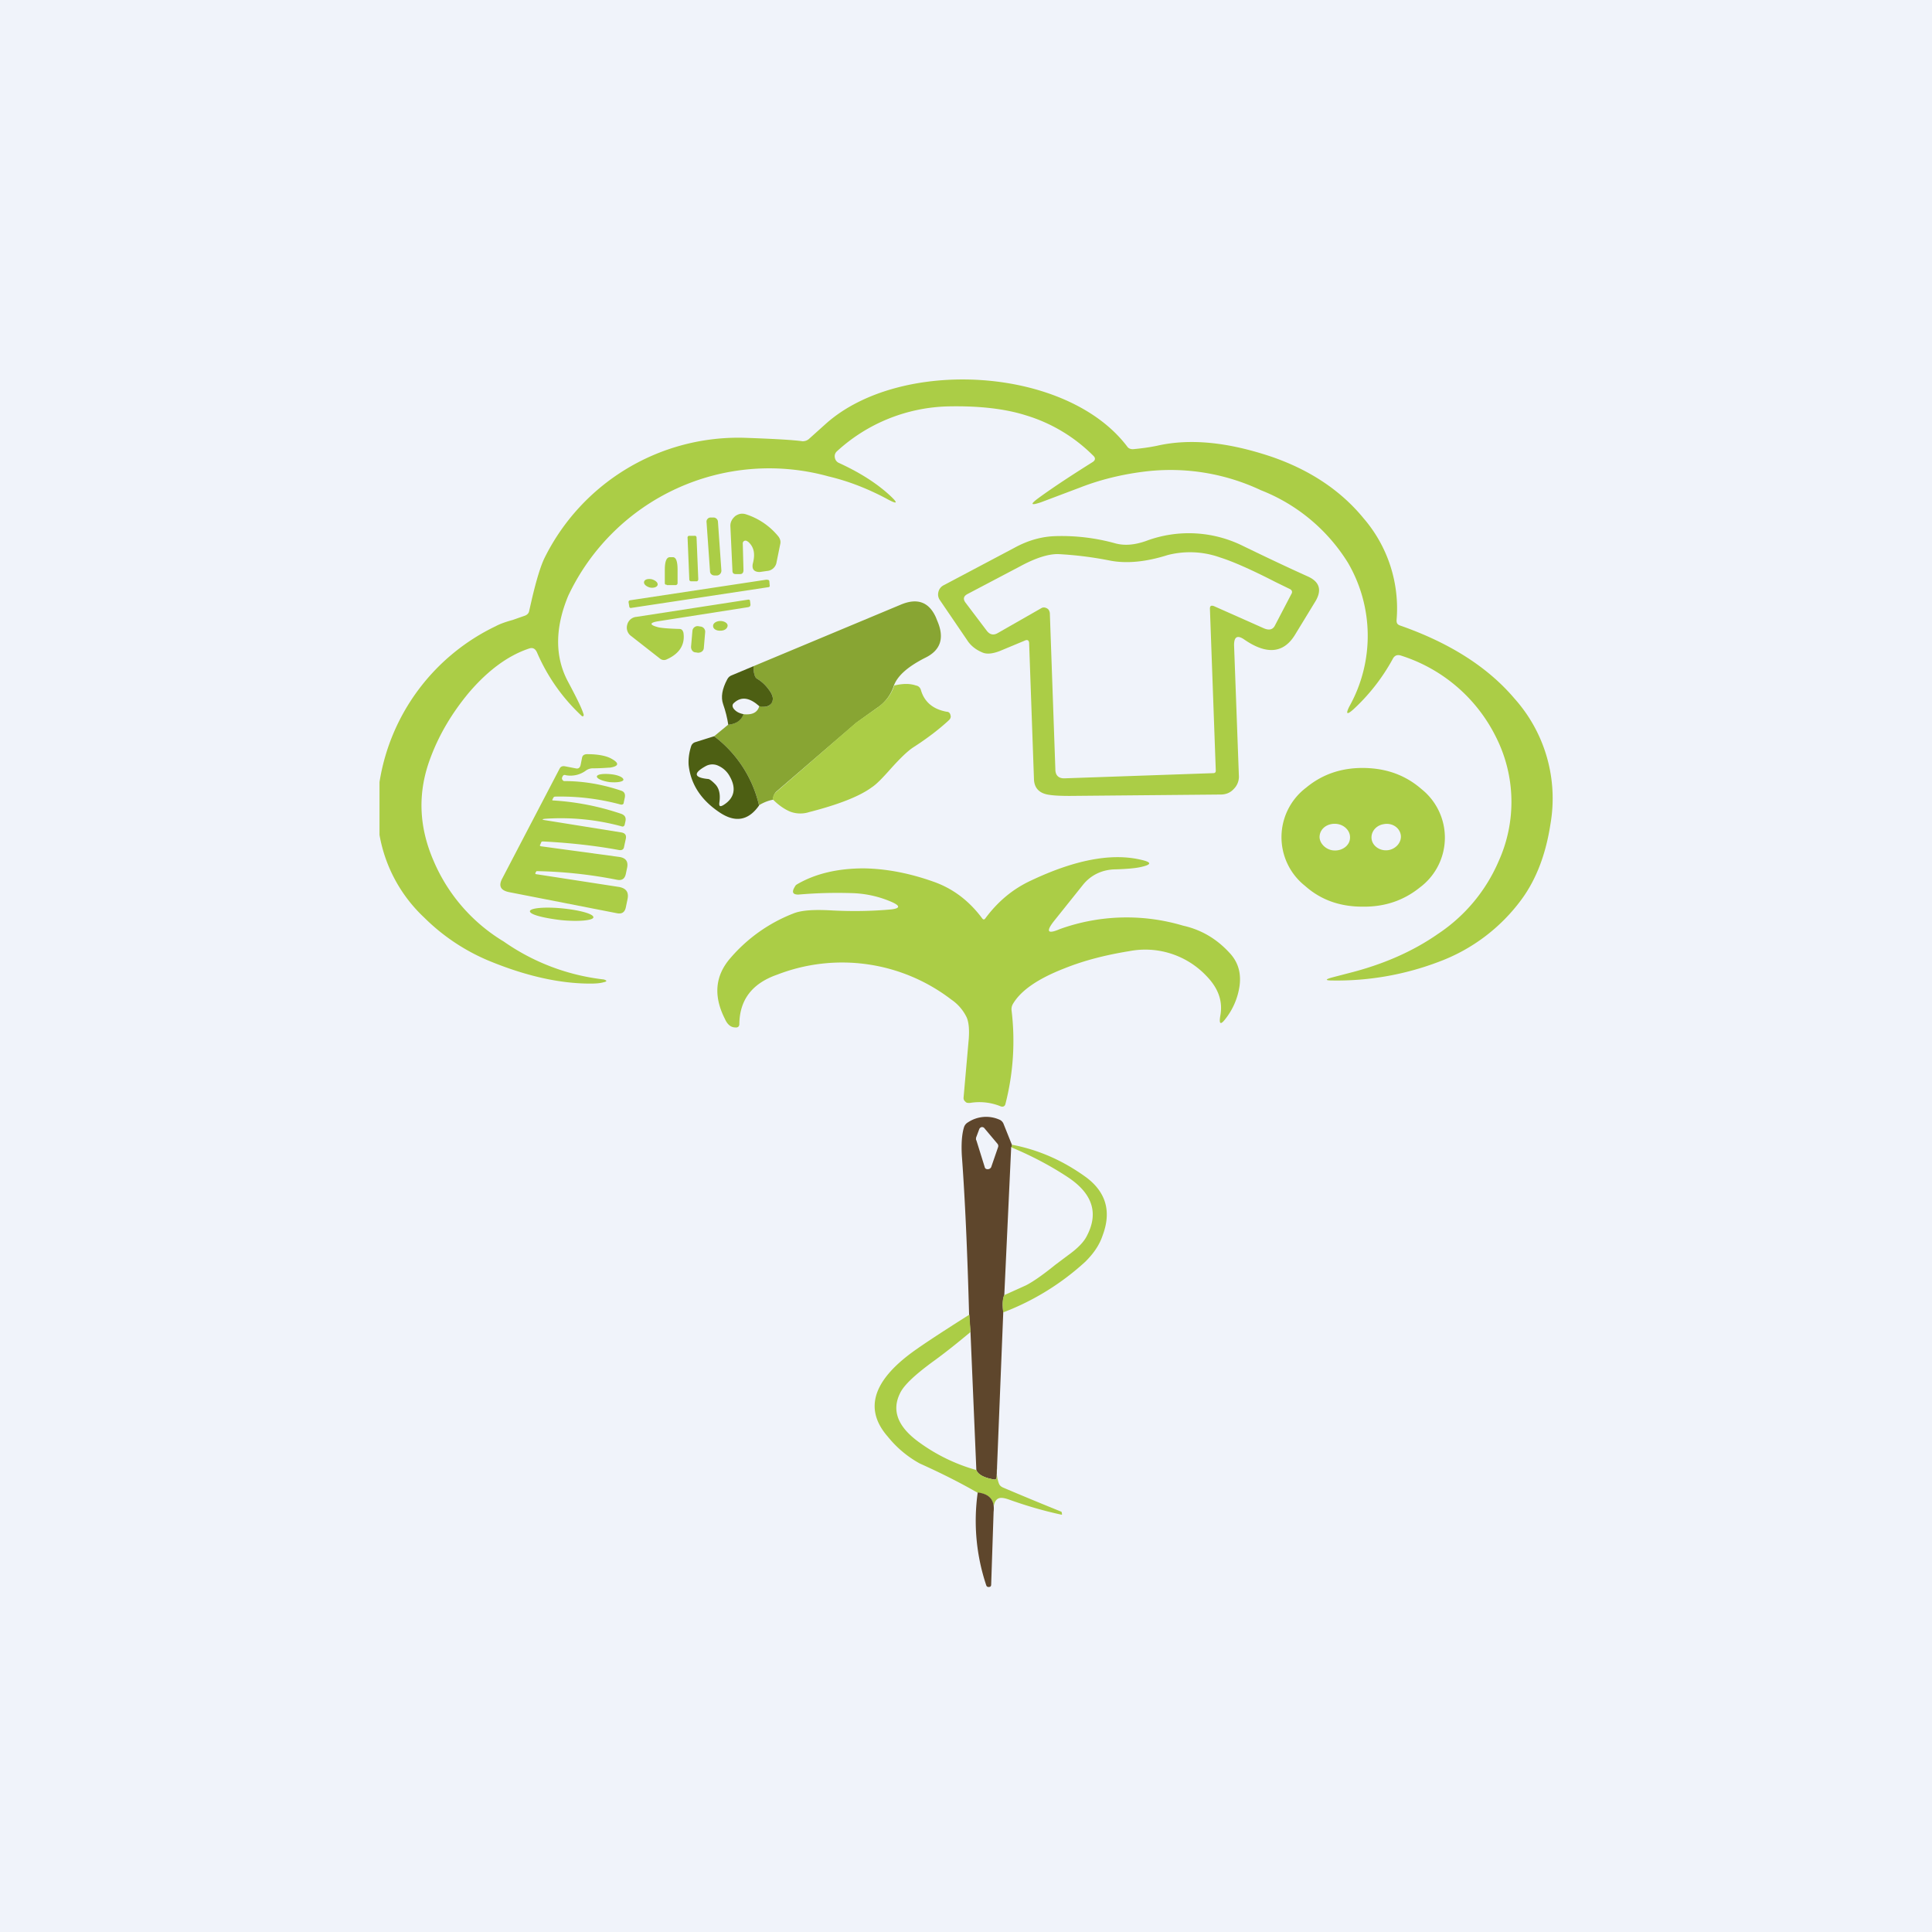 <svg width="56" height="56" viewBox="0 0 56 56" xmlns="http://www.w3.org/2000/svg"><path fill="#F0F3FA" d="M0 0h56v56H0z"/><path d="M32.67 12.94c.04.06.1.08.17.08.22-.02.46-.05.7-.1.97-.22 2.07-.1 3.32.32 1.1.38 2 .97 2.67 1.79a4 4 0 0 1 .95 2.95c0 .08.02.12.1.15 1.43.5 2.54 1.2 3.32 2.12a4.34 4.34 0 0 1 1.04 3.64c-.13.85-.4 1.58-.83 2.17a5.23 5.23 0 0 1-2.41 1.82 8.3 8.3 0 0 1-3.08.54c-.21 0-.22-.03 0-.09l.46-.12c1-.25 1.87-.63 2.6-1.14a4.8 4.8 0 0 0 1.76-2.11 4.17 4.17 0 0 0-.08-3.6A4.63 4.63 0 0 0 40.6 19c-.1-.03-.17 0-.22.08a5.7 5.7 0 0 1-1.15 1.48c-.19.17-.23.14-.12-.08a4.2 4.2 0 0 0-.04-4.17 5.2 5.2 0 0 0-2.52-2.1 6.15 6.15 0 0 0-3.3-.55c-.7.08-1.35.24-1.94.47l-1.14.43c-.3.1-.32.06-.06-.13.44-.32.96-.66 1.55-1.03.1-.06.1-.13.02-.2a4.66 4.66 0 0 0-1.94-1.16c-.63-.2-1.4-.28-2.28-.26a4.94 4.94 0 0 0-3.2 1.3.19.19 0 0 0-.06.19.2.2 0 0 0 .12.15c.59.27 1.06.57 1.43.9.31.28.28.32-.08.12-.55-.29-1.1-.5-1.65-.63a6.44 6.44 0 0 0-7.55 3.46c-.39.94-.39 1.78 0 2.5.24.45.4.77.45.95l-.01.04h-.04c-.56-.52-1-1.14-1.31-1.86-.05-.1-.12-.14-.23-.1-.6.2-1.19.63-1.75 1.29-.48.58-.85 1.2-1.1 1.87-.38 1-.35 2 .1 3.02a5.02 5.02 0 0 0 2.02 2.31 6.29 6.29 0 0 0 2.9 1.1c.1.03.1.06 0 .08-.1.03-.23.04-.39.04-.91 0-1.9-.23-2.96-.67a5.86 5.86 0 0 1-1.85-1.24 4.3 4.3 0 0 1-1.3-2.4v-1.53a6.06 6.06 0 0 1 3.37-4.52c.11-.06.27-.12.49-.18l.37-.13c.06-.03.1-.07.11-.14l.08-.35c.13-.55.25-.94.36-1.17a6.27 6.27 0 0 1 5.81-3.49c.83.03 1.4.06 1.67.1.07 0 .13-.02.18-.06l.49-.44c2.16-1.94 6.98-1.67 8.74.65Z" fill="#ABCD46"/><path d="M21.67 15.7a.08.08 0 0 0-.1-.02.08.08 0 0 0-.04.08l.02.76c0 .08-.03.12-.1.12h-.12c-.07 0-.1-.03-.1-.1l-.06-1.3c0-.11.05-.2.14-.28.1-.07.2-.09.32-.05a2 2 0 0 1 .94.65c.04.06.06.12.05.19l-.11.54a.3.3 0 0 1-.28.26l-.21.03c-.17 0-.23-.09-.2-.24.08-.3.03-.5-.15-.65ZM20.68 15h-.08a.12.12 0 0 0-.12.14l.1 1.42c0 .07.06.12.13.12h.08c.07-.01.12-.07.12-.14l-.1-1.42a.13.13 0 0 0-.13-.12ZM20.13 15.53h-.15a.05.05 0 0 0-.05.06l.05 1.21c0 .03.03.05.05.05h.16c.03 0 .05-.03.05-.06l-.05-1.21a.05.05 0 0 0-.06-.05Z" fill="#ABCD46"/><path fill-rule="evenodd" d="m35.91 22.5-.14-3.8c0-.25.1-.3.3-.16.64.44 1.13.4 1.46-.13l.61-1c.18-.32.1-.55-.23-.7-.6-.27-1.21-.56-1.87-.88a3.53 3.53 0 0 0-2.82-.15c-.34.12-.63.14-.89.07a5.8 5.8 0 0 0-1.73-.21c-.4.01-.8.12-1.2.34l-2.04 1.08a.29.29 0 0 0-.16.2.28.28 0 0 0 .04.23l.79 1.16c.1.16.25.28.44.36.13.06.3.04.51-.04l.72-.3c.08-.04.13-.01.13.08l.14 3.94c.01.24.14.39.39.44.16.03.37.04.65.04l4.37-.04c.15 0 .28-.05.38-.16a.5.5 0 0 0 .15-.38Zm-.84-4.86c0-.08.04-.1.12-.07l1.44.64c.16.07.27.04.33-.09l.47-.9c.04-.06.02-.12-.05-.15l-.41-.2c-.72-.37-1.25-.6-1.6-.71a2.6 2.6 0 0 0-1.53-.07c-.63.2-1.19.25-1.66.16a10.5 10.5 0 0 0-1.52-.19c-.28 0-.64.11-1.1.36l-1.52.8c-.11.06-.13.14-.06.24l.62.82c.09.12.2.14.32.07l1.26-.72c.05-.03.1-.03.16 0s.08.08.09.14l.16 4.53c0 .18.1.27.28.26l4.3-.15c.05 0 .07-.03.07-.07l-.17-4.7Z" fill="#ABCD46"/><path d="M19.33 16.95c-.04 0-.06-.01-.06-.05v-.38c0-.25.05-.37.15-.37h.08c.1 0 .14.13.14.37v.38c0 .04-.03.06-.06.06h-.25ZM18.84 17.03c.1.02.2-.01.22-.07.02-.07-.06-.14-.17-.17-.1-.02-.2 0-.22.07-.02.07.06.14.17.17ZM22.23 16.8l-3.97.6a.05.05 0 0 0-.04.06l.02.12c0 .03.03.05.06.04l3.97-.6c.03 0 .05-.03.04-.05l-.01-.12a.05.05 0 0 0-.07-.04ZM19.04 18.17c.08.03.3.05.65.06.07 0 .1.04.12.11.05.33-.1.6-.48.77a.18.18 0 0 1-.2-.02l-.83-.65a.3.3 0 0 1-.12-.33.3.3 0 0 1 .27-.23l3.24-.5c.03 0 .05.01.05.04l.01.08c.01.06-.01.09-.07.1l-2.62.41c-.23.04-.23.1-.02.16Z" fill="#ABCD46"/><path d="M25.91 19.87a1.2 1.2 0 0 1-.49.65l-.6.43-2.3 1.98a.31.31 0 0 0-.11.25c-.12.02-.26.07-.41.16a3.5 3.5 0 0 0-1.3-2l.4-.33c.24-.03.39-.13.44-.31.27.03.42-.05.47-.24.18.05.3.02.36-.1.05-.08.04-.17-.03-.29-.1-.16-.23-.3-.4-.4-.06-.03-.1-.15-.1-.36l4.26-1.78c.49-.21.83-.08 1.03.37l.04.1c.21.49.1.85-.36 1.07-.49.25-.79.51-.9.8Z" fill="#88A533"/><path d="M20.89 18.28c.12 0 .2-.07.2-.15 0-.07-.1-.13-.21-.13-.12 0-.22.07-.21.15 0 .08.1.14.22.13ZM20.3 18.16l-.06-.01a.15.15 0 0 0-.17.14l-.04.46c0 .08.05.16.14.16l.06.01c.09 0 .16-.05.17-.13l.04-.47a.15.15 0 0 0-.14-.16Z" fill="#ABCD46"/><path d="M21.84 19.31c0 .2.04.33.1.36.17.1.3.24.4.4.07.12.08.21.03.3-.06.1-.18.14-.36.1-.28-.25-.52-.29-.73-.1-.05.04-.06.09-.03.15.06.09.15.15.3.18-.06.18-.2.28-.44.31-.03-.2-.08-.4-.15-.6-.07-.2-.03-.44.12-.72.03-.06.08-.1.14-.12l.62-.26Z" fill="#4D5F13"/><path d="M22.4 23.18c0-.1.04-.18.13-.25l2.28-1.98.61-.43c.26-.18.42-.4.5-.65.25-.06.46-.06.63 0 .07.01.12.06.14.12.1.36.36.57.75.64.06 0 .1.04.11.1.02.05 0 .1-.04.14-.3.28-.66.55-1.05.8-.15.1-.36.3-.63.6-.24.27-.42.46-.56.55-.35.26-.96.5-1.82.72a.83.83 0 0 1-.56-.02c-.18-.08-.34-.2-.48-.34ZM15.84 23.78l2.18.35c.1.02.14.08.12.18l-.05.23c-.01.08-.06.11-.14.1-.7-.13-1.44-.21-2.21-.25-.02 0-.04 0-.05.02l-.03.07c-.02.03-.01.04.02.05l2.28.31c.18.03.25.13.22.3l-.04.19c-.03.14-.11.2-.26.17a13.2 13.2 0 0 0-2.33-.25l-.03.05c-.01.02 0 .04.03.04l2.4.37c.2.04.28.15.24.35l-.05.24c-.03.14-.11.2-.26.17l-3.12-.61c-.25-.05-.32-.18-.2-.4l1.66-3.18c.03-.06.08-.08.15-.07l.31.06c.08.02.13-.01.15-.1l.04-.2c.01-.07.06-.11.15-.11.32 0 .56.05.7.13.24.13.22.22-.04.26-.06 0-.23.02-.5.02a.34.34 0 0 0-.19.06.75.75 0 0 1-.59.14c-.05-.02-.08 0-.1.05-.02.04-.01.06 0 .08.02.03.04.04.05.04.58 0 1.13.1 1.66.28.09.03.12.1.1.2l-.03.14c0 .05-.04.07-.09.06a6.7 6.7 0 0 0-1.9-.23.06.06 0 0 0-.05.03l-.03.06v.02c.69.04 1.35.17 2 .39.1.04.14.1.12.21l-.02.09c-.01.06-.05.08-.1.06a6.7 6.7 0 0 0-2.17-.22c-.15.01-.15.03 0 .05Z" fill="#ABCD46"/><path fill-rule="evenodd" d="M22 23.34a3.5 3.5 0 0 0-1.3-2l-.54.17a.18.18 0 0 0-.13.13c-.06.19-.08.37-.07.53.06.56.36 1.02.9 1.38.45.3.83.24 1.14-.2Zm-1.47-.76c.03 0 .1.05.18.13.13.12.18.3.14.56-.01.1.02.12.11.07.33-.2.39-.49.19-.84a.7.7 0 0 0-.32-.3.4.4 0 0 0-.38.01c-.36.2-.34.33.08.37Z" fill="#4D5F13"/><path d="M17.67 22.67c.21.02.4-.01.4-.07 0-.07-.16-.14-.37-.16-.21-.02-.4 0-.4.07 0 .06.16.13.37.16Z" fill="#ABCD46"/><path fill-rule="evenodd" d="M41.16 25.72a1.8 1.8 0 0 0 .04-2.85c-.46-.4-1.01-.6-1.66-.61-.65-.01-1.21.18-1.68.57a1.8 1.8 0 0 0-.03 2.85c.45.4 1 .6 1.66.6.65.01 1.2-.18 1.67-.56Zm-2.5-1.07c.24.02.46-.14.47-.35.02-.21-.16-.4-.4-.42-.25-.02-.46.13-.48.35-.02.2.17.4.4.42Zm1.59-.01c.23-.04.39-.25.35-.45-.04-.21-.26-.35-.5-.3-.23.04-.38.24-.34.45.04.2.26.34.49.3Z" fill="#ABCD46"/><path d="M30.72 26.93a5.72 5.72 0 0 1 3.57-.1c.54.12.98.39 1.34.78.25.26.35.58.3.96a2 2 0 0 1-.4.95c-.15.2-.2.17-.16-.07.08-.42-.05-.8-.4-1.16a2.44 2.44 0 0 0-2.24-.72c-.68.11-1.31.27-1.88.5-.77.3-1.26.64-1.49 1.03a.3.3 0 0 0-.04.18 7.35 7.35 0 0 1-.18 2.73c-.02.06-.07.08-.13.06a1.63 1.63 0 0 0-.9-.1c-.06 0-.1 0-.13-.04a.13.13 0 0 1-.05-.12l.15-1.7c.02-.28 0-.5-.07-.64a1.32 1.32 0 0 0-.44-.5 5.2 5.2 0 0 0-5.04-.72c-.72.25-1.09.72-1.1 1.43 0 .08-.05.11-.12.1-.13 0-.23-.09-.3-.25-.34-.67-.28-1.26.17-1.77a4.6 4.6 0 0 1 1.81-1.28c.24-.1.62-.12 1.14-.09.58.03 1.15.02 1.7-.03.26-.03.27-.1.03-.21a3.1 3.1 0 0 0-1.1-.26 13.11 13.11 0 0 0-1.62.04c-.16 0-.2-.07-.1-.23a.15.15 0 0 1 .05-.06c.54-.32 1.2-.47 1.95-.47.65.01 1.32.14 2 .38.58.2 1.05.56 1.43 1.07.03.04.06.04.09 0 .37-.5.81-.86 1.33-1.1 1.27-.6 2.33-.8 3.18-.6.32.07.32.14 0 .21-.12.03-.38.06-.79.07-.37.02-.68.18-.9.46l-.84 1.05c-.23.3-.17.37.18.22ZM16.26 26.67c.51.05.93.01.94-.08.01-.1-.4-.21-.9-.26-.51-.05-.93-.01-.94.08-.01.1.4.2.9.26Z" fill="#ABCD46"/><path fill-rule="evenodd" d="M29.3 33.25c.03 0 .04-.02.03-.07l-.24-.6a.22.22 0 0 0-.13-.13.95.95 0 0 0-.9.08.25.25 0 0 0-.12.15c-.06.2-.08.48-.06.82.09 1.22.16 2.76.21 4.61l.04.5.17 4c.05.13.22.22.49.27.07.02.1-.01.1-.09l.01-.27.18-4.48c-.03-.25-.01-.41.03-.5l.2-4.29Zm-1-.2.24.77c.01.05.04.07.09.07.04 0 .08-.02.1-.06l.2-.58a.1.1 0 0 0-.02-.1l-.37-.44a.09.09 0 0 0-.09-.04.1.1 0 0 0-.07.07l-.09.24v.06Z" fill="#5E462C"/><path d="M29.08 38.04c-.03-.25-.02-.41.03-.5l.62-.28c.2-.1.49-.3.86-.6l.36-.27c.28-.2.47-.39.56-.58.34-.66.15-1.22-.56-1.69-.5-.33-1.05-.62-1.65-.87.03 0 .03-.02.03-.07.79.15 1.5.47 2.16.95.57.43.73.99.47 1.68-.1.3-.28.54-.5.76a7.44 7.44 0 0 1-2.38 1.47ZM28.1 38.11l.03.5c-.36.3-.73.6-1.12.88-.5.37-.81.66-.92.89-.25.5-.07.97.53 1.41a5.2 5.2 0 0 0 1.68.82c.05.13.22.22.49.27.07.02.1-.01.1-.09l.01-.27c-.02.17 0 .33.05.47.02.06.06.1.13.13a98.6 98.6 0 0 0 1.69.7l.01.05c.01.03 0 .04-.03.03-.51-.11-1.02-.26-1.52-.44-.15-.05-.25-.06-.32-.01-.08.06-.12.18-.11.37.03-.34-.12-.52-.46-.55-.52-.3-1.08-.58-1.68-.85a3.1 3.1 0 0 1-.92-.77c-.67-.76-.47-1.55.59-2.37.27-.21.86-.6 1.76-1.17Z" fill="#ABCD46"/><path d="m28.8 43.82-.07 2.1c0 .06-.02.08-.08.08-.03 0-.05-.02-.06-.04a5.88 5.88 0 0 1-.25-2.7c.34.04.5.22.46.56Z" fill="#5E462C"/></svg>